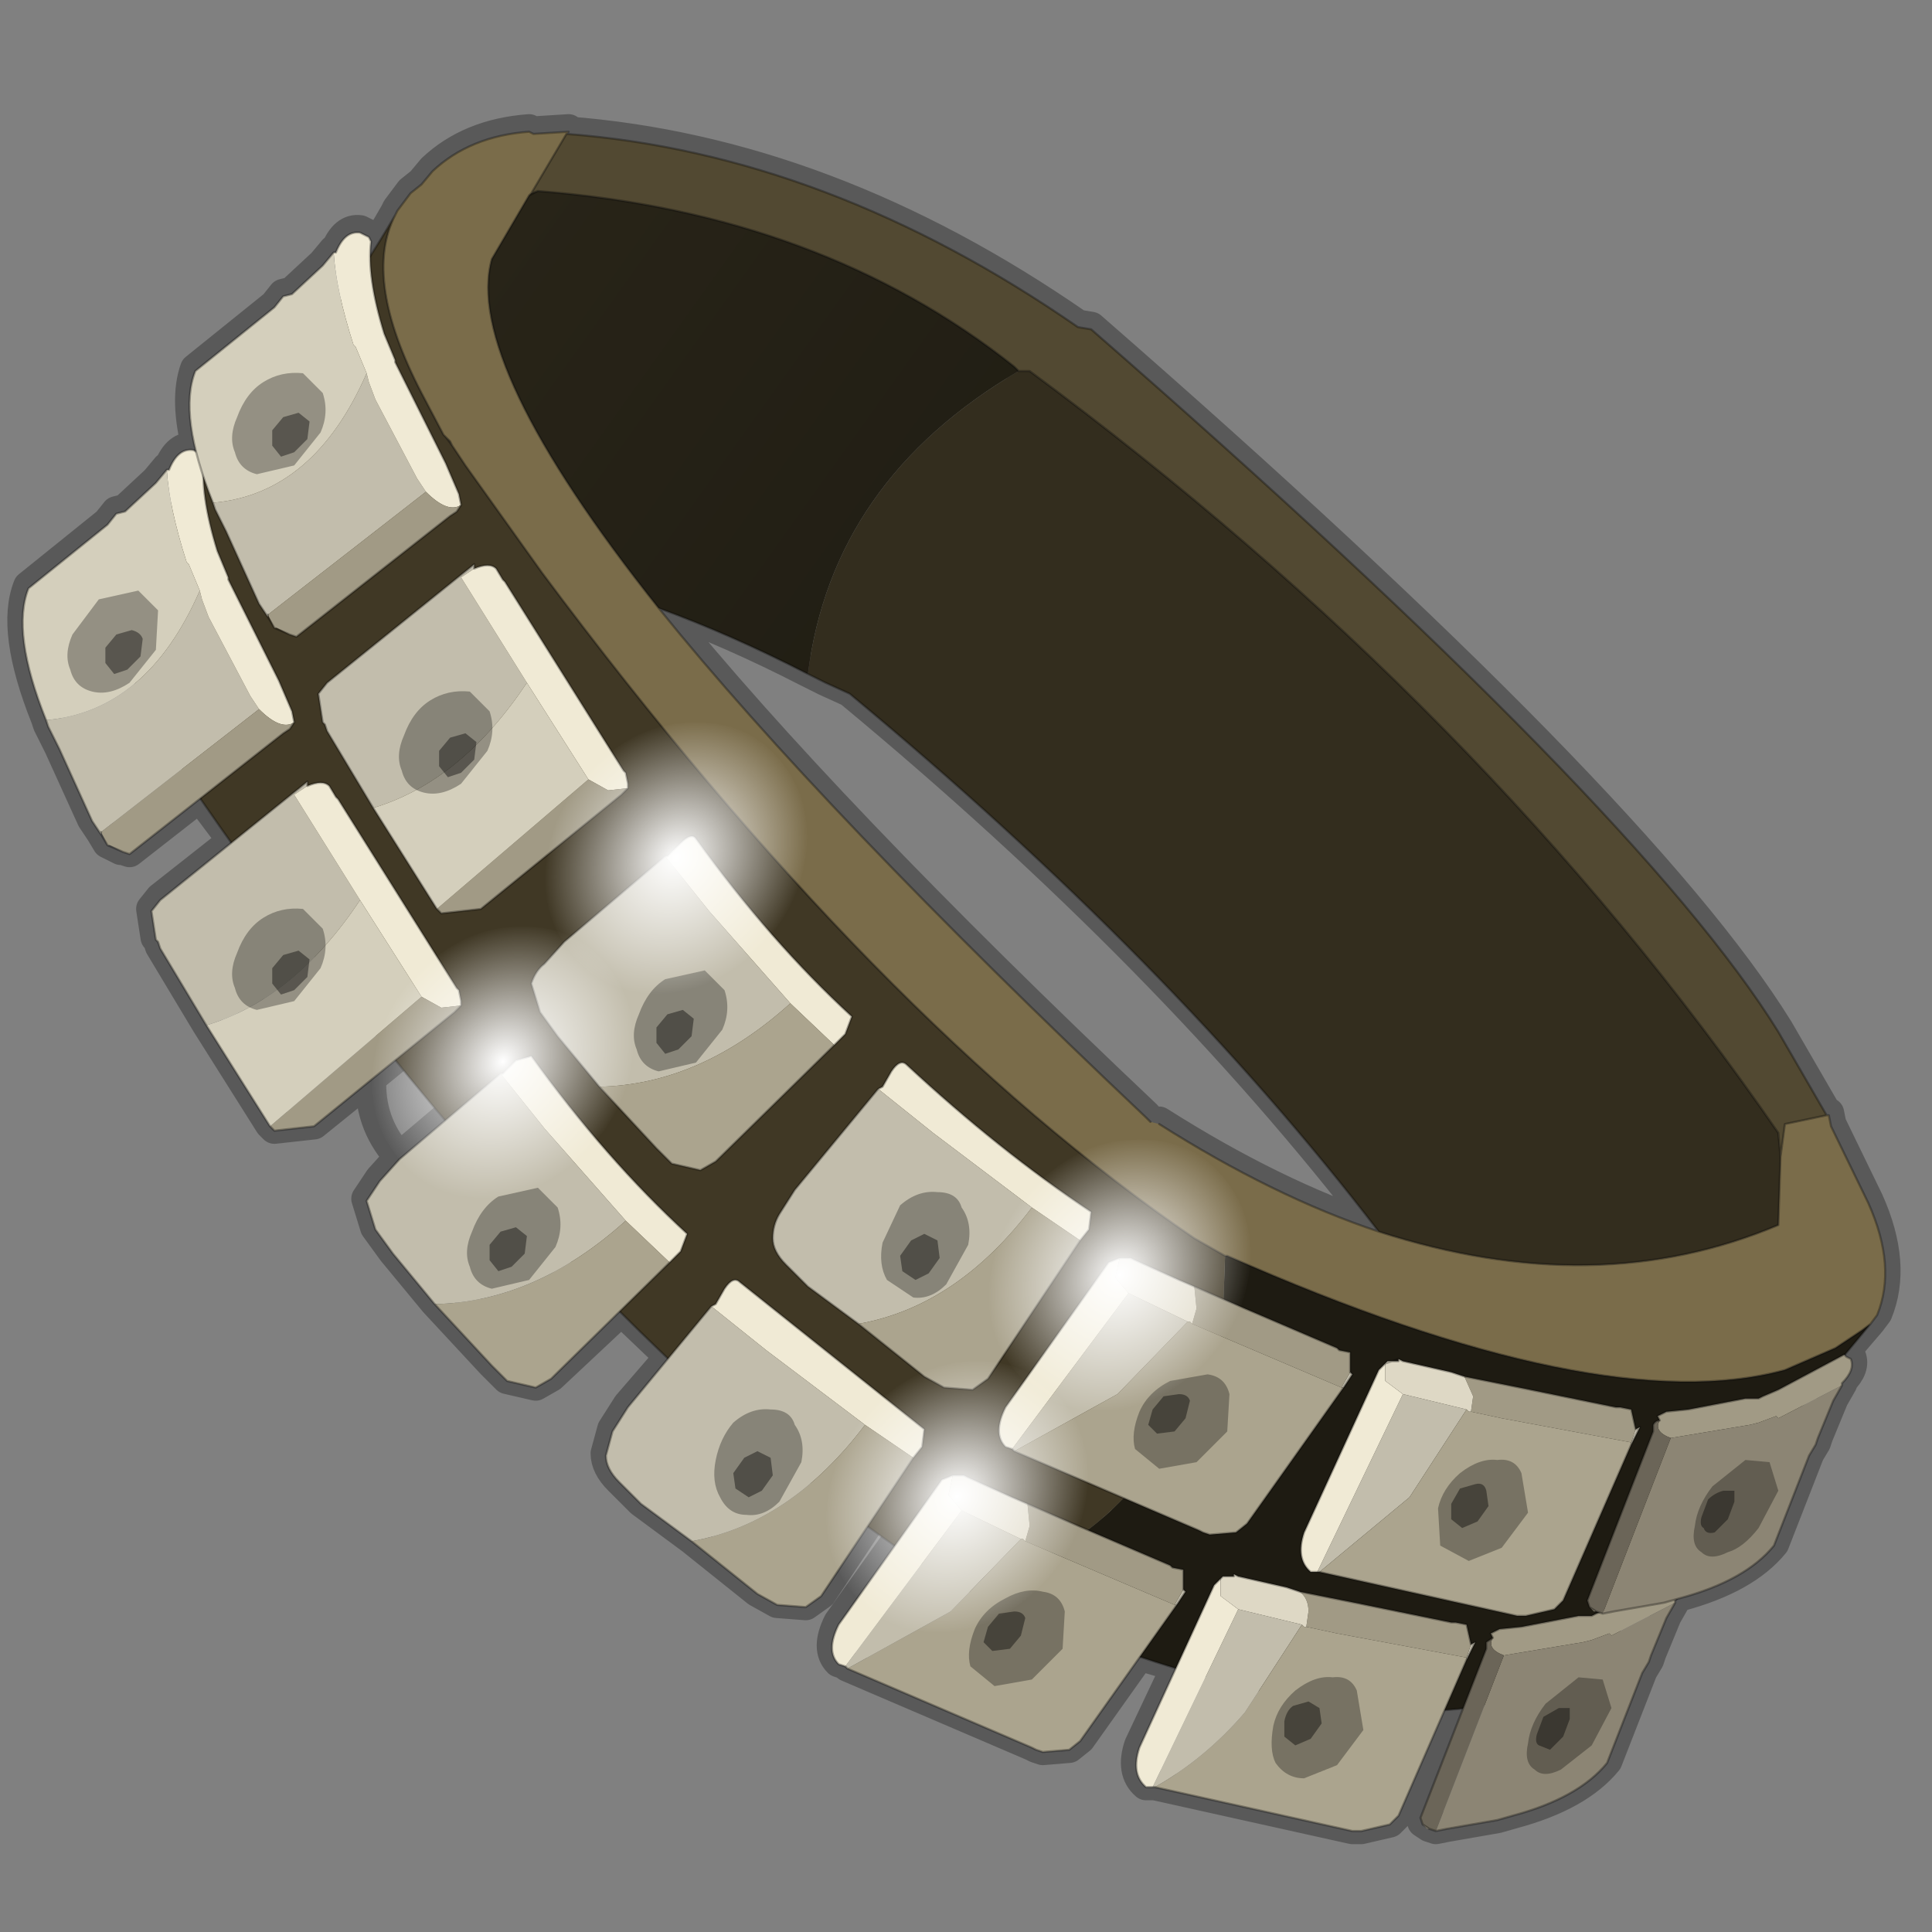<?xml version="1.0" encoding="UTF-8" standalone="no"?>
<svg xmlns:xlink="http://www.w3.org/1999/xlink" height="440.0px" width="440.0px" xmlns="http://www.w3.org/2000/svg">
  <rect width="100%" height="100%" fill="#808080" stroke="none"/>
  <g transform="matrix(10.0, 0.0, 0.0, 10.0, 0.0, 0.0)">
    <use height="44.0" transform="matrix(1.0, 0.0, 0.0, 1.0, 0.0, 0.0)" width="44.0" xlink:href="#shape0"/>
    <use height="8.1" transform="matrix(0.592, -0.537, -0.432, -0.54, 10.802, 28.539)" width="8.1" xlink:href="#sprite0"/>
    <use height="8.1" transform="matrix(0.592, -0.537, -0.432, -0.54, 14.752, 23.889)" width="8.1" xlink:href="#sprite0"/>
    <use height="8.1" transform="matrix(0.592, -0.537, -0.432, -0.54, 24.852, 33.389)" width="8.1" xlink:href="#sprite0"/>
    <use height="8.1" transform="matrix(0.592, -0.537, -0.432, -0.54, 21.151, 38.439)" width="8.1" xlink:href="#sprite0"/>
  </g>
  <defs>
    <g id="shape0" transform="matrix(1.0, 0.0, 0.0, 1.0, 0.0, 0.0)">
      <path d="M44.0 44.0 L0.0 44.0 0.0 0.0 44.0 0.0 44.0 44.0" fill="#43adca" fill-opacity="0.0" fill-rule="evenodd" stroke="none"/>
      <path d="M24.55 7.4 Q18.85 3.45 12.9 3.0 L12.1 4.35 12.25 4.3 Q18.7 4.8 23.1 8.3 L23.2 8.4 23.45 8.4 Q33.8 16.05 40.5 25.75 L40.55 26.3 40.65 25.55 41.6 25.35 40.5 23.45 Q37.35 18.35 24.85 7.45 L24.55 7.4 M7.6 5.7 L7.35 6.0 6.65 6.65 6.45 6.7 6.25 6.95 4.45 8.4 Q4.2 9.1 4.5 10.25 L4.6 10.3 4.65 10.4 4.65 10.8 4.85 11.4 4.9 11.55 5.15 12.05 5.9 13.7 6.1 14.0 6.25 14.25 6.55 14.4 6.6 14.4 6.75 14.45 10.25 11.7 10.4 11.6 10.5 11.45 10.45 11.2 10.15 10.5 9.25 8.7 9.05 8.3 9.0 8.2 9.0 8.15 8.75 7.55 Q8.45 6.5 8.45 5.8 L8.45 5.45 8.4 5.35 8.2 5.25 Q7.85 5.2 7.65 5.7 L7.6 5.7 M8.45 5.8 L9.0 4.85 9.05 4.75 9.35 4.35 9.6 4.15 9.85 3.85 Q10.7 3.05 12.05 2.95 L12.15 3.0 12.95 2.95 12.9 3.0 M12.1 4.35 L12.05 4.4 12.25 4.3 M12.05 4.4 L11.2 5.85 Q10.55 8.2 15.0 13.8 16.65 14.4 18.4 15.3 L18.8 15.5 19.35 15.75 Q26.65 21.8 31.4 28.0 36.35 29.6 40.5 27.85 L40.55 26.3 M10.25 10.0 L10.15 9.9 10.3 10.1 10.25 10.0 M10.3 10.1 L10.6 10.55 12.35 13.0 15.05 16.5 M9.0 4.85 Q8.25 6.3 9.6 8.9 L10.1 9.85 10.15 9.9 M4.5 10.25 L4.4 10.2 Q4.05 10.15 3.85 10.65 L3.8 10.65 3.55 10.95 2.85 11.6 2.65 11.65 2.45 11.9 0.65 13.35 Q0.25 14.35 1.05 16.35 L1.1 16.5 1.35 17.0 2.1 18.65 2.3 18.95 2.45 19.2 2.75 19.35 2.8 19.35 2.95 19.4 4.55 18.15 6.45 16.65 6.6 16.55 6.7 16.4 6.65 16.15 6.35 15.45 5.45 13.65 5.25 13.25 5.2 13.15 5.2 13.1 4.95 12.5 Q4.65 11.5 4.65 10.8 M7.35 16.4 L7.4 16.45 7.45 16.6 8.5 18.35 9.95 20.65 10.05 20.75 10.95 20.65 14.15 18.05 14.3 17.9 14.3 17.8 14.25 17.55 14.2 17.5 13.9 17.1 11.5 13.2 11.45 13.15 11.3 12.9 Q11.15 12.75 10.8 12.9 L10.8 12.8 7.45 15.5 7.25 15.75 7.35 16.4 M7.0 17.85 L7.0 17.75 5.3 19.15 3.65 20.45 3.45 20.7 3.55 21.35 3.6 21.4 3.65 21.55 4.7 23.3 6.15 25.6 6.25 25.7 7.15 25.6 8.45 24.55 10.35 23.0 10.5 22.85 10.5 22.75 10.45 22.5 10.4 22.45 9.95 21.75 7.7 18.15 7.65 18.1 7.5 17.85 Q7.35 17.7 7.0 17.85 M19.4 23.1 L17.6 21.25 15.85 19.05 Q15.75 18.9 15.5 19.15 L15.2 19.45 15.15 19.45 12.85 21.4 12.4 21.9 Q12.2 22.05 12.1 22.35 L12.3 23.0 12.7 23.55 13.65 24.7 14.1 25.15 14.95 26.1 15.3 26.45 15.95 26.6 16.3 26.4 19.25 23.5 19.4 23.1 M20.0 24.75 L18.1 27.05 17.75 27.6 Q17.6 27.85 17.6 28.15 17.6 28.45 17.9 28.75 L18.4 29.25 19.55 30.1 20.95 31.25 21.05 31.3 21.5 31.55 22.15 31.6 22.5 31.35 24.6 28.2 24.8 27.95 24.85 27.55 23.8 26.8 20.65 24.2 Q20.5 24.05 20.3 24.35 L20.1 24.7 20.0 24.75 M14.55 23.05 Q14.35 23.5 14.5 23.85 14.6 24.25 15.0 24.35 L15.85 24.15 16.45 23.4 Q16.65 22.95 16.5 22.5 L16.05 22.05 15.15 22.25 Q14.75 22.5 14.55 23.05 M8.45 24.55 Q8.4 25.55 9.05 26.3 L9.1 26.35 11.4 24.4 11.45 24.4 11.75 24.1 12.1 24.0 13.6 25.95 15.65 28.05 15.5 28.45 14.15 29.85 15.25 30.9 16.2 29.7 16.3 29.65 16.5 29.3 Q16.7 29.0 16.85 29.15 L20.1 31.85 21.05 32.5 21.0 32.9 20.8 33.15 18.7 36.3 18.35 36.55 17.7 36.5 17.25 36.25 15.75 35.05 14.6 34.2 14.1 33.7 Q13.8 33.4 13.8 33.1 L13.95 32.55 14.3 32.0 15.25 30.9 M7.45 21.5 L7.35 21.1 6.9 20.65 Q6.4 20.6 6.0 20.85 5.6 21.1 5.4 21.65 5.2 22.1 5.35 22.45 L5.7 22.9 M14.15 29.85 L12.55 31.35 12.2 31.55 11.55 31.4 11.2 31.05 9.9 29.65 8.95 28.5 8.55 27.95 8.35 27.3 8.65 26.85 9.1 26.35 M12.25 27.0 L11.35 27.2 Q10.95 27.45 10.75 28.0 10.55 28.45 10.7 28.8 10.8 29.2 11.2 29.3 L12.05 29.1 12.65 28.35 Q12.85 27.9 12.7 27.45 L12.25 27.0 M41.6 25.35 L41.65 25.35 41.7 25.6 42.55 27.35 Q43.2 28.8 42.75 29.9 L42.6 30.1 42.0 30.8 42.05 30.85 42.15 30.9 Q42.25 31.15 41.95 31.45 L41.95 31.5 41.75 31.85 41.4 32.7 41.35 32.85 41.2 33.1 40.4 35.15 Q39.75 35.95 38.25 36.35 L38.2 36.4 38.15 36.4 38.15 36.45 37.95 36.8 37.6 37.65 37.55 37.8 37.4 38.05 36.6 40.1 Q35.95 40.9 34.45 41.3 L34.1 41.4 32.95 41.6 32.7 41.65 32.55 41.6 32.4 41.5 32.35 41.35 33.35 38.85 32.9 38.9 31.85 41.3 31.65 41.5 31.0 41.65 30.9 41.65 30.8 41.65 26.3 40.65 26.25 40.65 26.1 40.65 Q25.75 40.35 25.95 39.75 L26.8 37.95 25.95 37.7 24.6 39.6 24.35 39.8 23.75 39.85 23.6 39.8 23.5 39.75 19.3 37.95 19.25 37.9 19.1 37.85 Q18.8 37.55 19.1 36.95 L21.45 33.65 21.7 33.55 21.75 33.55 21.95 33.55 22.05 33.6 23.05 34.05 23.4 34.2 24.55 34.7 24.6 34.75 24.8 34.8 26.65 35.6 26.7 35.65 26.95 35.7 26.95 36.15 27.0 36.2 25.95 37.7 M23.05 32.95 L22.9 32.9 Q22.6 32.6 22.9 32.0 L25.25 28.7 25.5 28.6 25.55 28.6 25.75 28.6 25.85 28.65 26.85 29.1 27.2 29.25 28.25 29.75 28.35 29.75 30.45 30.65 30.5 30.7 30.75 30.75 30.75 31.2 30.8 31.25 28.4 34.65 28.15 34.85 27.55 34.9 27.4 34.85 27.3 34.8 25.55 34.1 24.8 33.8 23.1 33.0 23.05 32.95 M42.6 30.1 L42.4 30.25 41.8 30.65 40.65 31.15 Q36.6 32.25 28.5 28.8 M31.95 30.95 L33.05 31.2 33.35 31.3 34.6 31.55 36.8 32.0 36.9 32.0 37.15 32.05 37.25 32.5 37.35 32.45 35.6 36.4 35.4 36.6 34.75 36.75 34.65 36.75 34.55 36.75 30.05 35.75 30.0 35.75 29.85 35.75 Q29.5 35.45 29.7 34.85 L31.4 31.15 31.55 31.0 31.6 30.95 31.95 30.95 M26.4 25.55 Q29.0 27.2 31.4 28.0 M26.8 37.95 L27.65 36.05 27.8 35.9 27.85 35.85 28.2 35.85 29.3 36.1 29.6 36.2 30.85 36.45 33.05 36.9 33.15 36.9 33.4 36.95 33.5 37.4 33.6 37.35 32.9 38.9 M33.35 38.85 L33.85 37.5 33.85 37.35 34.0 37.25 33.95 37.15 34.15 37.05 34.65 37.0 35.95 36.75 36.25 36.75 36.35 36.7 36.45 36.65 36.35 36.65 36.2 36.55 36.15 36.4 37.65 32.55 37.65 32.4 Q37.7 32.3 37.8 32.3 L37.75 32.2 37.95 32.1 38.45 32.05 39.75 31.8 40.05 31.8 40.15 31.75 40.5 31.6 42.0 30.8 M36.45 36.65 L36.55 36.6 36.7 36.55 Q37.65 36.2 38.2 35.75 L38.25 35.8 38.35 35.85 38.2 36.4 M15.0 13.8 Q18.75 18.45 26.1 25.4 M18.2 20.15 Q21.4 23.65 24.6 26.2 M5.3 19.15 L4.55 18.15" fill="none" stroke="#000000" stroke-linecap="round" stroke-linejoin="round" stroke-opacity="0.302" stroke-width="0.7"/>
      <path d="M41.6 25.4 L41.65 25.4 41.7 25.65 42.55 27.4 Q43.2 28.85 42.75 29.95 L42.6 30.15 42.4 30.3 41.8 30.7 40.65 31.2 Q36.45 32.35 27.95 28.6 L27.9 28.6 27.2 28.2 Q19.95 23.25 12.35 13.05 L10.6 10.6 10.3 10.15 10.25 10.05 10.15 9.95 10.1 9.9 9.6 8.95 Q8.25 6.35 9.0 4.9 L9.05 4.8 9.35 4.4 9.6 4.2 9.85 3.9 Q10.7 3.1 12.05 3.0 L12.15 3.05 12.95 3.0 12.9 3.05 12.1 4.4 12.05 4.45 11.2 5.9 Q10.55 8.25 15.0 13.85 18.75 18.5 26.1 25.45 L26.2 25.55 26.4 25.6 Q29.0 27.25 31.4 28.05 36.35 29.65 40.5 27.9 L40.55 26.35 40.65 25.6 41.6 25.4" fill="#7a6c4a" fill-rule="evenodd" stroke="none"/>
      <path d="M42.6 30.15 L39.9 33.4 36.5 37.65 36.3 37.75 Q35.25 38.55 33.75 38.85 29.65 39.55 21.75 36.1 L21.5 36.0 Q25.85 35.8 27.9 30.1 L27.85 30.1 27.85 30.0 27.9 28.6 27.95 28.6 Q36.45 32.35 40.65 31.2 L41.8 30.7 42.4 30.3 42.6 30.15" fill="#1e1b12" fill-rule="evenodd" stroke="none"/>
      <path d="M21.5 36.0 L21.4 35.9 Q13.05 30.45 4.5 18.1 L4.2 17.6 4.0 17.35 Q2.15 14.3 2.75 12.65 L2.85 12.4 Q3.9 11.7 6.05 8.95 7.6 7.3 9.0 4.9 8.25 6.35 9.6 8.95 L10.1 9.9 10.15 9.95 10.3 10.15 10.6 10.6 12.35 13.05 Q19.95 23.25 27.2 28.2 L27.9 28.6 27.85 30.0 27.85 30.1 27.9 30.1 Q25.85 35.8 21.5 36.0" fill="#403825" fill-rule="evenodd" stroke="none"/>
      <path d="M40.55 26.35 L40.5 27.9 Q36.35 29.65 31.4 28.05 26.65 21.85 19.35 15.8 L18.8 15.55 18.4 15.35 Q18.95 10.95 23.2 8.45 L23.45 8.45 Q33.8 16.1 40.5 25.8 L40.55 26.35" fill="#332d1e" fill-rule="evenodd" stroke="none"/>
      <path d="M12.9 3.05 Q18.85 3.5 24.55 7.45 L24.85 7.5 Q37.35 18.4 40.5 23.5 L41.6 25.4 40.65 25.6 40.55 26.35 40.5 25.8 Q33.8 16.1 23.45 8.45 L23.2 8.45 23.1 8.35 Q18.7 4.85 12.25 4.35 L12.1 4.4 12.9 3.05" fill="#524932" fill-rule="evenodd" stroke="none"/>
      <path d="M15.0 13.85 Q10.55 8.25 11.2 5.9 L12.05 4.45 12.1 4.4 12.25 4.35 Q18.7 4.85 23.1 8.35 L23.2 8.45 Q18.95 10.95 18.4 15.35 16.65 14.45 15.0 13.85 M12.25 4.35 L12.05 4.45 12.25 4.35" fill="url(#gradient0)" fill-rule="evenodd" stroke="none"/>
      <path d="M10.15 9.95 L10.25 10.05 10.3 10.15 10.15 9.95" fill="url(#gradient1)" fill-rule="evenodd" stroke="none"/>
      <path d="M41.6 25.4 L41.65 25.4 41.7 25.65 42.55 27.4 Q43.2 28.85 42.75 29.95 L42.6 30.15 39.9 33.4 M36.5 37.65 L36.3 37.75 Q35.25 38.55 33.75 38.85 29.65 39.55 21.75 36.1 L21.5 36.0 21.4 35.9 Q13.05 30.45 4.5 18.1 L4.2 17.6 M4.0 17.35 Q2.15 14.3 2.75 12.65 L2.85 12.4 Q3.9 11.7 6.05 8.95 7.6 7.3 9.0 4.9 L9.05 4.8 9.35 4.4 9.6 4.2 9.85 3.9 Q10.7 3.1 12.05 3.0 L12.15 3.05 12.95 3.0 12.9 3.05 Q18.85 3.5 24.55 7.45 L24.85 7.5 Q37.35 18.4 40.5 23.5 L41.6 25.4 40.65 25.6 40.55 26.35 40.5 27.9 Q36.35 29.65 31.4 28.05 29.0 27.25 26.4 25.6 M26.2 25.55 L26.1 25.45 Q18.75 18.5 15.0 13.85 10.55 8.25 11.2 5.9 L12.05 4.45 12.1 4.4 12.9 3.05 M42.6 30.15 L42.4 30.3 41.8 30.7 40.65 31.2 Q36.45 32.35 27.95 28.6 L27.9 28.6 M23.2 8.45 L23.45 8.45 Q33.8 16.1 40.5 25.8 L40.55 26.35 M12.1 4.4 L12.25 4.35 Q18.7 4.85 23.1 8.35 L23.2 8.45 M18.4 15.35 L18.8 15.55 19.35 15.8 Q26.65 21.85 31.4 28.05 M12.05 4.45 L12.25 4.35 M9.0 4.9 Q8.25 6.35 9.6 8.95 L10.1 9.9 10.15 9.95 10.25 10.05 10.3 10.15 10.6 10.6 12.35 13.05 Q19.95 23.25 27.2 28.2 L27.9 28.6 M10.15 9.95 L10.3 10.15 M15.0 13.85 Q16.65 14.45 18.4 15.35" fill="none" stroke="#000000" stroke-linecap="round" stroke-linejoin="round" stroke-opacity="0.302" stroke-width="0.05"/>
      <path d="M4.55 13.45 L4.6 13.65 4.75 14.05 5.7 15.85 5.9 16.15 2.3 18.95 2.3 19.0 2.1 18.7 1.35 17.05 1.1 16.55 1.05 16.4 Q3.35 16.2 4.55 13.45" fill="#c2bdac" fill-rule="evenodd" stroke="none"/>
      <path d="M3.8 10.7 L3.85 10.7 Q4.05 10.2 4.4 10.25 L4.6 10.35 4.65 10.45 Q4.55 11.25 4.95 12.55 L5.2 13.15 5.2 13.2 5.25 13.3 5.45 13.7 6.35 15.5 6.65 16.2 6.7 16.45 Q6.4 16.65 5.9 16.15 L5.7 15.85 4.75 14.05 4.6 13.65 4.55 13.45 4.3 12.85 4.25 12.8 Q3.85 11.55 3.8 10.7" fill="#f0ead5" fill-rule="evenodd" stroke="none"/>
      <path d="M5.9 16.15 Q6.4 16.65 6.7 16.45 L6.6 16.6 6.45 16.7 2.95 19.45 2.8 19.4 2.5 19.25 2.45 19.25 2.3 18.95 5.9 16.15 M2.8 19.4 L2.45 19.25 2.8 19.4" fill="#a19a85" fill-rule="evenodd" stroke="none"/>
      <path d="M3.8 10.7 Q3.85 11.55 4.25 12.8 L4.3 12.85 4.55 13.45 Q3.35 16.2 1.05 16.4 0.25 14.4 0.65 13.4 L2.45 11.95 2.65 11.7 2.85 11.65 3.55 11.0 3.8 10.7" fill="#d4cfbc" fill-rule="evenodd" stroke="none"/>
      <path d="M6.7 16.45 L6.65 16.2 6.35 15.5 5.45 13.7 5.25 13.3 5.2 13.2 5.2 13.15 4.95 12.55 Q4.55 11.25 4.65 10.45 L4.6 10.35 4.4 10.25 Q4.05 10.2 3.85 10.7 L3.8 10.7 M6.7 16.45 L6.6 16.6 6.45 16.7 2.95 19.45 2.8 19.4 M2.45 19.25 L2.3 19.0 2.1 18.7 1.35 17.05 1.1 16.55 1.05 16.4 Q0.25 14.4 0.65 13.4 L2.45 11.95 2.65 11.7 2.85 11.65 3.55 11.0 3.8 10.7 M2.45 19.25 L2.8 19.4 M2.3 18.95 L2.3 19.0" fill="none" stroke="#000000" stroke-linecap="round" stroke-linejoin="round" stroke-opacity="0.302" stroke-width="0.05"/>
      <path d="M3.6 13.9 L3.55 14.8 2.95 15.55 Q2.5 15.85 2.1 15.75 1.7 15.65 1.6 15.25 1.45 14.9 1.65 14.45 L2.25 13.65 3.15 13.45 3.6 13.9" fill="#000000" fill-opacity="0.302" fill-rule="evenodd" stroke="none"/>
      <path d="M3.25 14.55 Q3.2 14.4 3.0 14.35 L2.65 14.45 2.4 14.75 2.4 15.1 2.6 15.35 2.9 15.25 3.2 14.95 3.25 14.55" fill="#000000" fill-opacity="0.4" fill-rule="evenodd" stroke="none"/>
      <path d="M4.7 23.35 L3.65 21.6 3.6 21.45 3.55 21.4 3.45 20.75 3.65 20.5 7.0 17.8 7.0 17.9 6.7 18.1 8.2 20.5 Q6.7 22.75 4.7 23.35" fill="#c2bdac" fill-rule="evenodd" stroke="none"/>
      <path d="M10.5 22.9 L10.05 22.95 9.6 22.7 8.2 20.5 6.7 18.1 7.0 17.9 Q7.35 17.75 7.5 17.9 L7.65 18.15 7.7 18.2 10.4 22.5 10.45 22.55 10.5 22.8 10.5 22.9" fill="#f0ead5" fill-rule="evenodd" stroke="none"/>
      <path d="M10.5 22.9 L10.35 23.05 7.15 25.65 6.25 25.75 6.15 25.65 9.6 22.7 10.05 22.95 10.5 22.9" fill="#a19a85" fill-rule="evenodd" stroke="none"/>
      <path d="M9.6 22.7 L6.15 25.65 4.7 23.35 Q6.7 22.75 8.2 20.5 L9.6 22.7" fill="#d4cfbc" fill-rule="evenodd" stroke="none"/>
      <path d="M6.15 25.65 L6.25 25.75 7.15 25.65 10.35 23.05 10.5 22.9 M6.15 25.65 L4.7 23.35 3.65 21.6 3.6 21.45 3.55 21.4 3.45 20.75 3.65 20.5 7.0 17.8 7.0 17.9 Q7.35 17.75 7.5 17.9 L7.65 18.15 7.7 18.2 10.4 22.5 10.45 22.55 10.5 22.8 10.5 22.9" fill="none" stroke="#000000" stroke-linecap="round" stroke-linejoin="round" stroke-opacity="0.302" stroke-width="0.05"/>
      <path d="M7.35 21.15 Q7.5 21.6 7.3 22.05 L6.7 22.8 5.85 23.0 Q5.45 22.9 5.35 22.5 5.2 22.15 5.4 21.7 5.6 21.15 6.0 20.9 6.4 20.65 6.9 20.7 L7.35 21.15" fill="#000000" fill-opacity="0.302" fill-rule="evenodd" stroke="none"/>
      <path d="M7.05 21.85 L6.8 21.65 6.45 21.75 6.2 22.05 6.2 22.4 6.4 22.65 6.7 22.55 7.0 22.25 7.05 21.85" fill="#000000" fill-opacity="0.4" fill-rule="evenodd" stroke="none"/>
      <path d="M11.4 24.45 L11.45 24.45 11.75 24.15 12.1 24.05 Q13.8 26.4 15.65 28.1 L15.5 28.5 15.25 28.75 14.25 27.8 12.4 25.7 11.4 24.45" fill="#f0ead5" fill-rule="evenodd" stroke="none"/>
      <path d="M11.4 24.45 L12.4 25.7 14.25 27.8 Q12.2 29.65 9.9 29.7 L8.95 28.55 8.55 28.0 8.35 27.35 8.65 26.9 9.1 26.4 11.4 24.45" fill="#c2bdac" fill-rule="evenodd" stroke="none"/>
      <path d="M14.25 27.8 L15.25 28.75 12.55 31.4 12.2 31.6 11.55 31.45 11.2 31.1 9.9 29.7 Q12.2 29.65 14.25 27.8" fill="#aba48e" fill-rule="evenodd" stroke="none"/>
      <path d="M15.25 28.75 L15.5 28.5 15.65 28.1 Q13.8 26.4 12.1 24.05 L11.75 24.15 11.45 24.45 11.4 24.45 M15.25 28.75 L12.55 31.4 12.2 31.6 11.55 31.45 11.2 31.1 9.9 29.7 8.95 28.55 8.55 28.0 8.35 27.35 8.65 26.9 9.1 26.4 11.4 24.45" fill="none" stroke="#000000" stroke-linecap="round" stroke-linejoin="round" stroke-opacity="0.302" stroke-width="0.05"/>
      <path d="M12.7 27.5 Q12.85 27.95 12.65 28.4 L12.05 29.15 11.2 29.35 Q10.8 29.25 10.7 28.85 10.55 28.5 10.75 28.05 10.95 27.5 11.35 27.25 L12.25 27.05 12.7 27.5" fill="#000000" fill-opacity="0.302" fill-rule="evenodd" stroke="none"/>
      <path d="M12.0 28.15 L11.75 27.95 11.4 28.05 11.15 28.35 11.15 28.7 11.35 28.95 11.65 28.85 11.95 28.55 12.0 28.15" fill="#000000" fill-opacity="0.4" fill-rule="evenodd" stroke="none"/>
      <path d="M26.25 40.7 L28.2 36.65 29.65 37.0 28.35 39.0 Q27.45 40.05 26.3 40.7 L26.25 40.7 M33.4 37.75 L33.5 37.45 33.6 37.4 33.4 37.8 33.4 37.75" fill="#c2bdac" fill-rule="evenodd" stroke="none"/>
      <path d="M27.8 35.95 L27.8 36.35 28.2 36.65 26.25 40.7 26.1 40.7 Q25.75 40.4 25.95 39.8 L27.65 36.1 27.8 35.95" fill="#f0ead5" fill-rule="evenodd" stroke="none"/>
      <path d="M29.75 37.05 L29.8 36.7 Q29.8 36.4 29.6 36.25 L30.85 36.5 33.05 36.95 33.15 36.95 33.4 37.0 33.5 37.45 33.4 37.75 30.45 37.2 29.75 37.05" fill="#a19a85" fill-rule="evenodd" stroke="none"/>
      <path d="M28.2 36.65 L27.8 36.35 27.8 35.95 27.85 35.9 28.1 35.9 28.1 35.85 28.2 35.9 29.3 36.15 29.6 36.25 Q29.8 36.4 29.8 36.7 L29.75 37.05 29.7 37.05 29.65 37.0 28.2 36.65" fill="#ded8c5" fill-rule="evenodd" stroke="none"/>
      <path d="M29.65 37.0 L29.7 37.05 29.75 37.05 30.45 37.2 33.4 37.75 33.4 37.8 31.85 41.35 31.65 41.55 31.0 41.7 30.9 41.7 30.8 41.7 26.3 40.7 Q27.45 40.05 28.35 39.0 L29.65 37.0" fill="#aba48e" fill-rule="evenodd" stroke="none"/>
      <path d="M27.8 35.95 L27.65 36.1 25.95 39.8 Q25.75 40.4 26.1 40.7 L26.25 40.7 M29.6 36.25 L29.3 36.15 28.2 35.9 28.1 35.85 M28.1 35.9 L27.85 35.9 27.8 35.95 M33.5 37.45 L33.4 37.0 33.15 36.95 33.05 36.95 30.85 36.5 29.6 36.25 M33.5 37.45 L33.6 37.4 33.4 37.8 31.85 41.35 31.65 41.55 31.0 41.7 30.9 41.7 30.8 41.7 26.3 40.7 26.25 40.7" fill="none" stroke="#000000" stroke-linecap="round" stroke-linejoin="round" stroke-opacity="0.302" stroke-width="0.05"/>
      <path d="M30.35 38.2 Q29.95 38.15 29.5 38.5 29.1 38.85 29.0 39.3 28.9 39.85 29.05 40.15 29.3 40.5 29.7 40.5 L30.45 40.2 31.05 39.4 30.9 38.5 Q30.75 38.15 30.35 38.2" fill="#000000" fill-opacity="0.302" fill-rule="evenodd" stroke="none"/>
      <path d="M29.8 38.75 L30.05 38.9 30.1 39.25 29.85 39.6 29.5 39.75 29.25 39.55 29.25 39.2 Q29.3 38.95 29.45 38.85 L29.8 38.75" fill="#000000" fill-opacity="0.4" fill-rule="evenodd" stroke="none"/>
      <path d="M34.0 37.3 L33.95 37.2 34.15 37.1 34.65 37.05 35.95 36.8 36.25 36.8 36.35 36.75 36.7 36.6 Q37.65 36.25 38.2 35.8 L38.25 35.85 38.35 35.9 Q38.45 36.15 38.15 36.45 L38.15 36.5 36.7 37.25 36.65 37.2 36.25 37.35 36.05 37.4 35.75 37.45 34.55 37.65 34.25 37.7 Q33.85 37.55 34.0 37.3 M32.55 41.65 L32.5 41.65 32.4 41.55 32.55 41.65" fill="#a19a85" fill-rule="evenodd" stroke="none"/>
      <path d="M38.15 36.5 L37.95 36.85 37.6 37.7 37.55 37.85 37.4 38.1 36.6 40.15 Q35.95 40.95 34.45 41.35 L34.1 41.45 32.95 41.65 32.7 41.7 34.25 37.7 34.55 37.65 35.75 37.45 36.05 37.4 36.25 37.35 36.65 37.2 36.7 37.25 38.15 36.5" fill="#8c8574" fill-rule="evenodd" stroke="none"/>
      <path d="M32.4 41.55 L32.35 41.4 33.85 37.55 33.85 37.4 34.0 37.3 Q33.85 37.55 34.25 37.7 L32.7 41.7 32.55 41.65 32.4 41.55" fill="#6b6558" fill-rule="evenodd" stroke="none"/>
      <path d="M34.0 37.3 L33.95 37.2 34.15 37.1 34.65 37.05 35.95 36.8 36.25 36.8 36.35 36.75 36.7 36.6 Q37.65 36.25 38.2 35.8 L38.25 35.85 38.35 35.9 Q38.45 36.15 38.15 36.45 L38.15 36.5 37.95 36.85 37.6 37.7 37.55 37.85 37.4 38.1 36.6 40.15 Q35.95 40.95 34.45 41.35 L34.1 41.45 32.95 41.65 32.7 41.7 32.55 41.65 32.4 41.55 32.35 41.4 33.85 37.55 33.85 37.4 34.0 37.3 Z" fill="none" stroke="#000000" stroke-linecap="round" stroke-linejoin="round" stroke-opacity="0.302" stroke-width="0.05"/>
      <path d="M35.95 38.2 L35.2 38.8 Q34.85 39.25 34.8 39.7 34.7 40.15 34.95 40.3 35.15 40.5 35.55 40.3 L36.25 39.75 36.7 38.9 36.5 38.25 35.95 38.2" fill="#000000" fill-opacity="0.302" fill-rule="evenodd" stroke="none"/>
      <path d="M35.5 38.9 L35.75 38.9 35.75 39.15 35.6 39.55 35.3 39.85 35.05 39.75 Q34.95 39.7 35.0 39.5 L35.15 39.1 35.5 38.9" fill="#000000" fill-opacity="0.4" fill-rule="evenodd" stroke="none"/>
      <path d="M26.95 36.2 L27.0 36.25 26.8 36.55 26.75 36.55 26.95 36.2 M19.3 38.0 L19.25 37.95 21.9 34.4 23.25 35.05 21.65 36.7 19.3 38.0" fill="#c2bdac" fill-rule="evenodd" stroke="none"/>
      <path d="M19.25 37.95 L19.1 37.9 Q18.8 37.6 19.1 37.0 L21.45 33.7 21.7 33.6 21.6 34.05 21.9 34.4 19.25 37.95" fill="#f0ead5" fill-rule="evenodd" stroke="none"/>
      <path d="M23.4 34.25 L24.55 34.75 26.65 35.65 26.7 35.7 26.95 35.75 26.95 36.2 26.75 36.55 24.05 35.4 23.35 35.1 23.45 34.75 23.4 34.25" fill="#a19a85" fill-rule="evenodd" stroke="none"/>
      <path d="M21.7 33.6 L21.75 33.6 21.95 33.6 22.05 33.65 23.05 34.1 23.4 34.25 23.45 34.75 23.35 35.1 23.3 35.05 23.25 35.05 21.9 34.4 21.6 34.05 21.7 33.6" fill="#ded8c5" fill-rule="evenodd" stroke="none"/>
      <path d="M26.8 36.55 L24.6 39.65 24.35 39.85 23.75 39.9 23.6 39.85 23.5 39.8 19.3 38.0 21.65 36.7 23.25 35.05 23.3 35.05 23.35 35.1 24.05 35.4 26.75 36.55 26.8 36.55" fill="#aba48e" fill-rule="evenodd" stroke="none"/>
      <path d="M21.7 33.6 L21.75 33.6 21.95 33.6 22.05 33.65 23.05 34.1 23.4 34.25 24.55 34.75 26.65 35.65 26.7 35.7 26.95 35.75 26.95 36.2 27.0 36.25 26.8 36.55 24.6 39.65 24.35 39.85 23.75 39.9 23.6 39.85 23.5 39.8 19.3 38.0 19.25 37.95 19.1 37.9 Q18.8 37.6 19.1 37.0 L21.45 33.7 21.7 33.6 Z" fill="none" stroke="#000000" stroke-linecap="round" stroke-linejoin="round" stroke-opacity="0.302" stroke-width="0.05"/>
      <path d="M23.75 36.25 Q23.35 36.15 22.9 36.4 22.4 36.65 22.2 37.1 22.0 37.6 22.1 37.95 L22.65 38.4 23.5 38.25 24.2 37.55 24.25 36.7 Q24.15 36.3 23.75 36.25" fill="#000000" fill-opacity="0.302" fill-rule="evenodd" stroke="none"/>
      <path d="M23.1 36.7 Q23.3 36.7 23.35 36.85 L23.25 37.25 23.0 37.55 22.6 37.6 22.4 37.4 22.5 37.05 22.75 36.75 23.1 36.7" fill="#000000" fill-opacity="0.4" fill-rule="evenodd" stroke="none"/>
      <path d="M16.2 29.75 L16.3 29.7 16.5 29.35 Q16.7 29.05 16.85 29.2 L21.05 32.55 21.0 32.95 20.8 33.2 19.7 32.45 17.45 30.75 16.2 29.75" fill="#f0ead5" fill-rule="evenodd" stroke="none"/>
      <path d="M16.2 29.75 L17.45 30.75 19.7 32.45 Q18.0 34.7 15.75 35.1 L14.6 34.25 14.1 33.75 Q13.8 33.45 13.8 33.15 L13.95 32.6 14.3 32.05 16.2 29.75" fill="#c2bdac" fill-rule="evenodd" stroke="none"/>
      <path d="M19.7 32.45 L20.8 33.2 18.7 36.35 18.35 36.6 17.7 36.55 17.25 36.3 15.75 35.1 Q18.0 34.7 19.7 32.45" fill="#aba48e" fill-rule="evenodd" stroke="none"/>
      <path d="M20.8 33.2 L21.0 32.95 21.05 32.55 16.85 29.2 Q16.7 29.05 16.5 29.35 L16.3 29.7 16.2 29.75 M20.8 33.2 L18.7 36.35 18.35 36.6 17.7 36.55 17.25 36.3 15.75 35.1 14.6 34.25 14.1 33.75 Q13.8 33.45 13.8 33.15 L13.95 32.6 14.3 32.05 16.2 29.75" fill="none" stroke="#000000" stroke-linecap="round" stroke-linejoin="round" stroke-opacity="0.302" stroke-width="0.05"/>
      <path d="M18.1 32.45 Q18.35 32.8 18.25 33.3 L17.75 34.2 Q17.4 34.55 17.0 34.5 16.6 34.5 16.4 34.1 16.2 33.75 16.3 33.25 16.4 32.75 16.7 32.4 17.1 32.05 17.55 32.1 18.0 32.1 18.1 32.45" fill="#000000" fill-opacity="0.302" fill-rule="evenodd" stroke="none"/>
      <path d="M17.55 33.2 L17.25 33.05 16.95 33.2 16.7 33.55 16.75 33.9 17.05 34.1 17.35 33.95 17.6 33.6 17.55 33.2" fill="#000000" fill-opacity="0.4" fill-rule="evenodd" stroke="none"/>
      <path d="M8.35 8.5 L8.4 8.7 8.55 9.1 9.5 10.9 9.7 11.2 6.1 14.0 6.1 14.05 5.9 13.75 5.15 12.1 4.9 11.6 4.85 11.45 Q7.15 11.25 8.35 8.5" fill="#c2bdac" fill-rule="evenodd" stroke="none"/>
      <path d="M7.6 5.75 L7.65 5.75 Q7.85 5.25 8.2 5.3 L8.4 5.4 8.45 5.5 Q8.35 6.3 8.75 7.6 L9.0 8.2 9.0 8.25 9.05 8.35 9.25 8.75 10.15 10.55 10.45 11.25 10.5 11.5 Q10.2 11.7 9.7 11.2 L9.5 10.9 8.55 9.1 8.4 8.7 8.35 8.5 8.1 7.9 8.05 7.85 Q7.65 6.6 7.6 5.75" fill="#f0ead5" fill-rule="evenodd" stroke="none"/>
      <path d="M9.7 11.2 Q10.2 11.7 10.5 11.5 L10.4 11.65 10.25 11.75 6.75 14.5 6.6 14.45 6.3 14.3 6.25 14.3 6.1 14.0 9.7 11.2 M6.6 14.45 L6.25 14.3 6.6 14.45" fill="#a19a85" fill-rule="evenodd" stroke="none"/>
      <path d="M7.6 5.75 Q7.65 6.6 8.05 7.85 L8.1 7.9 8.35 8.5 Q7.15 11.25 4.85 11.45 4.05 9.45 4.45 8.45 L6.25 7.0 6.45 6.75 6.65 6.7 7.35 6.05 7.6 5.75" fill="#d4cfbc" fill-rule="evenodd" stroke="none"/>
      <path d="M10.5 11.5 L10.45 11.25 10.15 10.55 9.25 8.75 9.05 8.35 9.0 8.25 9.0 8.2 8.75 7.6 Q8.35 6.3 8.45 5.5 L8.4 5.4 8.2 5.3 Q7.85 5.25 7.65 5.75 L7.6 5.75 M10.5 11.5 L10.4 11.65 10.25 11.75 6.75 14.5 6.6 14.45 M6.25 14.3 L6.1 14.05 5.9 13.75 5.15 12.1 4.9 11.6 4.85 11.45 Q4.05 9.45 4.45 8.45 L6.25 7.0 6.45 6.75 6.65 6.7 7.35 6.05 7.6 5.75 M6.25 14.3 L6.6 14.45 M6.1 14.0 L6.1 14.05" fill="none" stroke="#000000" stroke-linecap="round" stroke-linejoin="round" stroke-opacity="0.302" stroke-width="0.05"/>
      <path d="M7.35 8.95 Q7.5 9.4 7.3 9.85 L6.7 10.6 5.85 10.8 Q5.45 10.7 5.35 10.3 5.2 9.95 5.4 9.5 5.6 8.95 6.0 8.7 6.4 8.45 6.9 8.5 L7.35 8.95" fill="#000000" fill-opacity="0.302" fill-rule="evenodd" stroke="none"/>
      <path d="M7.05 9.6 L6.8 9.4 6.45 9.5 6.2 9.8 6.2 10.15 6.4 10.4 6.7 10.3 7.0 10.0 7.05 9.6" fill="#000000" fill-opacity="0.4" fill-rule="evenodd" stroke="none"/>
      <path d="M8.5 18.4 L7.45 16.65 7.4 16.5 7.35 16.45 7.25 15.8 7.45 15.55 10.8 12.85 10.8 12.95 10.5 13.15 12.0 15.55 Q10.5 17.8 8.5 18.4" fill="#c2bdac" fill-rule="evenodd" stroke="none"/>
      <path d="M14.3 17.95 L13.85 18.0 13.4 17.75 12.0 15.55 10.5 13.15 10.8 12.95 Q11.15 12.8 11.3 12.95 L11.45 13.2 11.5 13.25 14.2 17.55 14.25 17.6 14.3 17.85 14.3 17.95" fill="#f0ead5" fill-rule="evenodd" stroke="none"/>
      <path d="M14.3 17.95 L14.15 18.1 10.95 20.7 10.05 20.8 9.95 20.7 13.4 17.75 13.85 18.0 14.3 17.95" fill="#a19a85" fill-rule="evenodd" stroke="none"/>
      <path d="M13.4 17.75 L9.95 20.7 8.5 18.4 Q10.5 17.8 12.0 15.55 L13.4 17.75" fill="#d4cfbc" fill-rule="evenodd" stroke="none"/>
      <path d="M9.95 20.7 L10.05 20.8 10.95 20.7 14.15 18.1 14.3 17.95 M9.95 20.7 L8.5 18.4 7.45 16.65 7.4 16.5 7.35 16.45 7.25 15.8 7.45 15.55 10.8 12.85 10.8 12.95 Q11.15 12.8 11.3 12.95 L11.45 13.2 11.5 13.25 14.2 17.55 14.25 17.6 14.3 17.85 14.3 17.95" fill="none" stroke="#000000" stroke-linecap="round" stroke-linejoin="round" stroke-opacity="0.302" stroke-width="0.05"/>
      <path d="M11.15 16.2 Q11.3 16.65 11.1 17.1 L10.5 17.85 Q10.05 18.15 9.65 18.05 9.25 17.95 9.15 17.55 9.0 17.2 9.2 16.75 9.4 16.2 9.8 15.95 10.2 15.7 10.7 15.75 L11.15 16.2" fill="#000000" fill-opacity="0.302" fill-rule="evenodd" stroke="none"/>
      <path d="M10.85 16.9 L10.6 16.7 10.25 16.8 10.0 17.1 10.0 17.45 10.2 17.7 10.5 17.6 10.8 17.3 10.85 16.9" fill="#000000" fill-opacity="0.4" fill-rule="evenodd" stroke="none"/>
      <path d="M15.15 19.5 L15.2 19.5 15.5 19.2 Q15.75 18.95 15.85 19.1 17.55 21.45 19.4 23.15 L19.25 23.55 19.0 23.8 18.0 22.85 16.15 20.75 15.15 19.5" fill="#f0ead5" fill-rule="evenodd" stroke="none"/>
      <path d="M15.15 19.5 L16.15 20.75 18.0 22.85 Q15.95 24.7 13.65 24.75 L12.7 23.6 12.3 23.05 12.1 22.4 Q12.2 22.1 12.4 21.95 L12.85 21.45 15.15 19.5" fill="#c2bdac" fill-rule="evenodd" stroke="none"/>
      <path d="M18.0 22.85 L19.0 23.8 16.3 26.45 15.95 26.65 15.3 26.5 14.95 26.15 13.65 24.75 Q15.95 24.7 18.0 22.85" fill="#aba48e" fill-rule="evenodd" stroke="none"/>
      <path d="M19.0 23.8 L19.25 23.55 19.4 23.15 Q17.55 21.45 15.85 19.1 15.75 18.95 15.5 19.2 L15.2 19.5 15.15 19.5 M19.0 23.8 L16.3 26.45 15.95 26.65 15.3 26.5 14.95 26.15 13.65 24.75 12.7 23.6 12.3 23.05 12.1 22.4 Q12.2 22.1 12.4 21.95 L12.85 21.45 15.15 19.5" fill="none" stroke="#000000" stroke-linecap="round" stroke-linejoin="round" stroke-opacity="0.302" stroke-width="0.05"/>
      <path d="M16.5 22.55 Q16.65 23.0 16.45 23.45 L15.85 24.2 15.0 24.4 Q14.6 24.3 14.5 23.9 14.35 23.55 14.55 23.1 14.75 22.55 15.15 22.3 L16.05 22.1 16.5 22.55" fill="#000000" fill-opacity="0.302" fill-rule="evenodd" stroke="none"/>
      <path d="M15.8 23.2 L15.55 23.0 15.2 23.1 14.95 23.4 14.95 23.75 15.15 24.0 15.45 23.9 15.75 23.6 15.8 23.2" fill="#000000" fill-opacity="0.4" fill-rule="evenodd" stroke="none"/>
      <path d="M37.25 32.55 L37.35 32.5 37.15 32.9 37.15 32.85 37.25 32.55 M30.05 35.8 L30.0 35.8 31.95 31.75 33.4 32.1 32.1 34.1 30.05 35.8" fill="#c2bdac" fill-rule="evenodd" stroke="none"/>
      <path d="M30.0 35.8 L29.85 35.8 Q29.5 35.5 29.7 34.9 L31.4 31.2 31.55 31.05 31.55 31.45 31.95 31.75 30.0 35.8" fill="#f0ead5" fill-rule="evenodd" stroke="none"/>
      <path d="M33.35 31.35 L34.6 31.6 36.8 32.05 36.9 32.05 37.15 32.1 37.25 32.55 37.15 32.85 34.2 32.3 33.5 32.15 33.55 31.8 33.35 31.35" fill="#a19a85" fill-rule="evenodd" stroke="none"/>
      <path d="M31.55 31.05 L31.6 31.0 31.85 31.0 31.85 30.95 31.95 31.0 33.05 31.25 33.35 31.35 33.55 31.8 33.5 32.15 33.45 32.15 33.4 32.1 31.95 31.75 31.55 31.45 31.55 31.05" fill="#ded8c5" fill-rule="evenodd" stroke="none"/>
      <path d="M37.15 32.9 L35.6 36.45 35.4 36.65 34.75 36.8 34.65 36.8 34.55 36.8 30.05 35.8 32.1 34.1 33.4 32.1 33.45 32.15 33.5 32.15 34.2 32.3 37.15 32.85 37.15 32.9" fill="#aba48e" fill-rule="evenodd" stroke="none"/>
      <path d="M31.55 31.05 L31.6 31.0 31.85 31.0 M31.85 30.95 L31.95 31.0 33.05 31.25 33.35 31.35 34.6 31.6 36.8 32.05 36.9 32.05 37.15 32.1 37.25 32.55 37.35 32.5 37.15 32.9 35.6 36.45 35.4 36.65 34.75 36.8 34.65 36.8 34.55 36.8 30.05 35.8 30.0 35.8 29.85 35.8 Q29.5 35.5 29.7 34.9 L31.4 31.2 31.55 31.05 Z" fill="none" stroke="#000000" stroke-linecap="round" stroke-linejoin="round" stroke-opacity="0.302" stroke-width="0.05"/>
      <path d="M34.1 33.25 Q33.7 33.2 33.25 33.55 32.85 33.9 32.75 34.35 L32.8 35.2 33.45 35.55 34.2 35.25 34.8 34.45 34.65 33.55 Q34.5 33.2 34.1 33.25" fill="#000000" fill-opacity="0.302" fill-rule="evenodd" stroke="none"/>
      <path d="M33.6 33.8 Q33.8 33.75 33.85 33.95 L33.9 34.3 33.65 34.65 33.3 34.8 33.05 34.6 33.05 34.25 33.25 33.9 33.6 33.8" fill="#000000" fill-opacity="0.4" fill-rule="evenodd" stroke="none"/>
      <path d="M37.8 32.35 L37.75 32.25 37.95 32.15 38.45 32.1 39.75 31.85 40.05 31.85 40.15 31.8 40.5 31.65 42.0 30.85 42.05 30.9 42.15 30.95 Q42.25 31.2 41.95 31.5 L41.95 31.55 40.5 32.3 40.45 32.25 40.05 32.4 39.85 32.45 39.55 32.5 38.35 32.7 38.05 32.75 Q37.65 32.6 37.8 32.35 M36.35 36.7 L36.3 36.7 36.2 36.6 36.35 36.7" fill="#a19a85" fill-rule="evenodd" stroke="none"/>
      <path d="M41.95 31.55 L41.75 31.9 41.4 32.75 41.35 32.9 41.2 33.15 40.4 35.2 Q39.75 36.0 38.25 36.4 L37.9 36.5 36.75 36.7 36.5 36.75 38.05 32.75 38.35 32.7 39.55 32.5 39.85 32.45 40.05 32.4 40.45 32.25 40.5 32.3 41.95 31.55" fill="#8c8574" fill-rule="evenodd" stroke="none"/>
      <path d="M36.2 36.6 L36.15 36.45 37.65 32.6 37.65 32.45 Q37.7 32.35 37.8 32.35 37.65 32.6 38.05 32.75 L36.5 36.75 36.35 36.7 36.2 36.6" fill="#6b6558" fill-rule="evenodd" stroke="none"/>
      <path d="M37.8 32.35 L37.75 32.25 37.95 32.15 38.45 32.1 39.75 31.85 40.05 31.85 40.15 31.8 40.5 31.65 42.0 30.85 42.05 30.9 42.15 30.95 Q42.25 31.2 41.95 31.5 L41.95 31.55 41.75 31.9 41.4 32.75 41.35 32.9 41.2 33.15 40.4 35.2 Q39.75 36.0 38.25 36.4 L37.9 36.5 36.75 36.7 36.5 36.75 36.35 36.7 36.2 36.6 36.15 36.45 37.65 32.6 37.65 32.45 Q37.7 32.35 37.8 32.35 Z" fill="none" stroke="#000000" stroke-linecap="round" stroke-linejoin="round" stroke-opacity="0.302" stroke-width="0.05"/>
      <path d="M39.75 33.25 L39.0 33.85 Q38.65 34.3 38.6 34.75 38.5 35.2 38.75 35.35 38.95 35.55 39.35 35.35 39.7 35.25 40.05 34.8 L40.5 33.95 40.3 33.3 39.75 33.25" fill="#000000" fill-opacity="0.302" fill-rule="evenodd" stroke="none"/>
      <path d="M39.25 33.95 L39.5 33.95 39.5 34.2 39.35 34.6 39.05 34.9 Q38.85 34.95 38.8 34.8 38.7 34.75 38.75 34.55 L38.9 34.15 Q39.05 34.0 39.25 33.95" fill="#000000" fill-opacity="0.4" fill-rule="evenodd" stroke="none"/>
      <path d="M23.05 33.0 L25.7 29.45 27.05 30.1 25.45 31.75 23.1 33.05 23.05 33.0 M30.55 31.6 L30.75 31.25 30.8 31.3 30.6 31.6 30.55 31.6" fill="#c2bdac" fill-rule="evenodd" stroke="none"/>
      <path d="M25.5 28.65 L25.4 29.1 25.7 29.45 23.05 33.0 22.9 32.95 Q22.6 32.65 22.9 32.05 L25.25 28.75 25.5 28.65" fill="#f0ead5" fill-rule="evenodd" stroke="none"/>
      <path d="M27.15 30.15 L27.25 29.8 27.2 29.3 28.35 29.8 30.45 30.7 30.5 30.75 30.75 30.8 30.75 31.25 30.55 31.6 27.85 30.45 27.15 30.15" fill="#a19a85" fill-rule="evenodd" stroke="none"/>
      <path d="M25.7 29.45 L25.4 29.1 25.5 28.65 25.55 28.65 25.75 28.65 25.85 28.7 26.85 29.15 27.2 29.3 27.25 29.8 27.15 30.15 27.1 30.1 27.05 30.1 25.7 29.45" fill="#ded8c5" fill-rule="evenodd" stroke="none"/>
      <path d="M27.05 30.1 L27.1 30.1 27.15 30.15 27.85 30.45 30.55 31.6 30.6 31.6 28.4 34.7 28.15 34.9 27.55 34.95 27.4 34.9 27.3 34.85 23.1 33.05 25.45 31.75 27.05 30.1" fill="#aba48e" fill-rule="evenodd" stroke="none"/>
      <path d="M25.5 28.65 L25.25 28.75 22.9 32.05 Q22.6 32.65 22.9 32.95 L23.05 33.0 M27.2 29.3 L26.85 29.15 25.85 28.7 25.75 28.65 25.55 28.65 25.5 28.65 M30.75 31.25 L30.75 30.8 30.5 30.75 30.45 30.7 28.35 29.8 27.2 29.3 M30.75 31.25 L30.8 31.3 30.6 31.6 28.4 34.7 28.15 34.9 27.55 34.95 27.4 34.9 27.3 34.85 23.1 33.05 23.05 33.0" fill="none" stroke="#000000" stroke-linecap="round" stroke-linejoin="round" stroke-opacity="0.302" stroke-width="0.05"/>
      <path d="M27.5 31.3 L26.65 31.45 Q26.15 31.7 25.95 32.15 25.75 32.65 25.85 33.0 L26.4 33.45 27.25 33.3 27.95 32.6 28.0 31.75 Q27.9 31.35 27.5 31.3" fill="#000000" fill-opacity="0.302" fill-rule="evenodd" stroke="none"/>
      <path d="M26.85 31.75 Q27.05 31.75 27.1 31.9 L27.0 32.3 26.75 32.6 26.35 32.65 26.15 32.45 26.25 32.1 26.5 31.8 26.85 31.75" fill="#000000" fill-opacity="0.4" fill-rule="evenodd" stroke="none"/>
      <path d="M20.0 24.8 L20.1 24.75 20.3 24.4 Q20.5 24.1 20.65 24.25 22.75 26.2 24.85 27.6 L24.8 28.0 24.6 28.25 23.5 27.5 21.25 25.8 20.0 24.8" fill="#f0ead5" fill-rule="evenodd" stroke="none"/>
      <path d="M20.0 24.8 L21.25 25.8 23.5 27.5 Q21.8 29.75 19.55 30.15 L18.4 29.3 17.9 28.8 Q17.6 28.5 17.6 28.2 17.6 27.9 17.75 27.65 L18.1 27.1 20.0 24.8" fill="#c2bdac" fill-rule="evenodd" stroke="none"/>
      <path d="M23.5 27.5 L24.6 28.25 22.5 31.4 22.15 31.65 21.5 31.6 21.05 31.35 19.55 30.15 Q21.8 29.75 23.5 27.5" fill="#aba48e" fill-rule="evenodd" stroke="none"/>
      <path d="M24.6 28.25 L24.8 28.0 24.85 27.6 Q22.75 26.2 20.65 24.25 20.5 24.1 20.3 24.4 L20.1 24.75 20.0 24.8 M24.6 28.25 L22.5 31.4 22.15 31.65 21.5 31.6 21.05 31.35 19.55 30.15 18.4 29.3 17.9 28.8 Q17.6 28.5 17.6 28.2 17.6 27.9 17.75 27.65 L18.1 27.1 20.0 24.8" fill="none" stroke="#000000" stroke-linecap="round" stroke-linejoin="round" stroke-opacity="0.302" stroke-width="0.05"/>
      <path d="M21.9 27.5 Q22.15 27.85 22.05 28.35 L21.55 29.25 Q21.2 29.6 20.8 29.55 L20.2 29.15 Q20.0 28.8 20.1 28.3 L20.5 27.45 Q20.9 27.1 21.35 27.15 21.8 27.15 21.9 27.5" fill="#000000" fill-opacity="0.302" fill-rule="evenodd" stroke="none"/>
      <path d="M21.35 28.25 L21.05 28.1 20.75 28.25 20.5 28.6 20.55 28.95 20.85 29.15 21.15 29.0 21.4 28.65 21.35 28.25" fill="#000000" fill-opacity="0.4" fill-rule="evenodd" stroke="none"/>
    </g>
    <linearGradient gradientTransform="matrix(0.019, 0.013, -0.005, 0.007, 26.15, 16.8)" gradientUnits="userSpaceOnUse" id="gradient0" spreadMethod="pad" x1="-819.2" x2="819.2">
      <stop offset="0.0" stop-color="#282418"/>
      <stop offset="1.0" stop-color="#14120c"/>
    </linearGradient>
    <linearGradient gradientTransform="matrix(0.021, 0.015, -0.006, 0.008, 20.05, 22.95)" gradientUnits="userSpaceOnUse" id="gradient1" spreadMethod="pad" x1="-819.2" x2="819.2">
      <stop offset="0.0" stop-color="#3d3725"/>
      <stop offset="1.0" stop-color="#1c1911"/>
    </linearGradient>
    <g id="sprite0" transform="matrix(1.0, 0.0, 0.0, 1.0, 0.0, 4.05)">
      <use height="8.1" transform="matrix(1.0, 0.0, 0.0, 1.0, 0.0, -4.05)" width="8.1" xlink:href="#shape1"/>
    </g>
    <g id="shape1" transform="matrix(1.0, 0.0, 0.0, 1.0, 0.0, 4.05)">
      <path d="M4.05 -4.05 Q5.75 -4.05 6.9 -2.9 8.1 -1.7 8.1 0.0 8.1 1.7 6.9 2.85 5.75 4.05 4.05 4.05 2.35 4.05 1.15 2.85 0.0 1.7 0.0 0.0 0.0 -1.7 1.15 -2.9 2.35 -4.05 4.05 -4.05" fill="url(#gradient2)" fill-rule="evenodd" stroke="none"/>
    </g>
    <radialGradient cx="0" cy="0" gradientTransform="matrix(0.005, 0.0, 0.0, 0.005, 4.05, 0.0)" gradientUnits="userSpaceOnUse" id="gradient2" r="819.2" spreadMethod="pad">
      <stop offset="0.0" stop-color="#ffffff"/>
      <stop offset="1.0" stop-color="#ffffff" stop-opacity="0.0"/>
    </radialGradient>
  </defs>
</svg>
